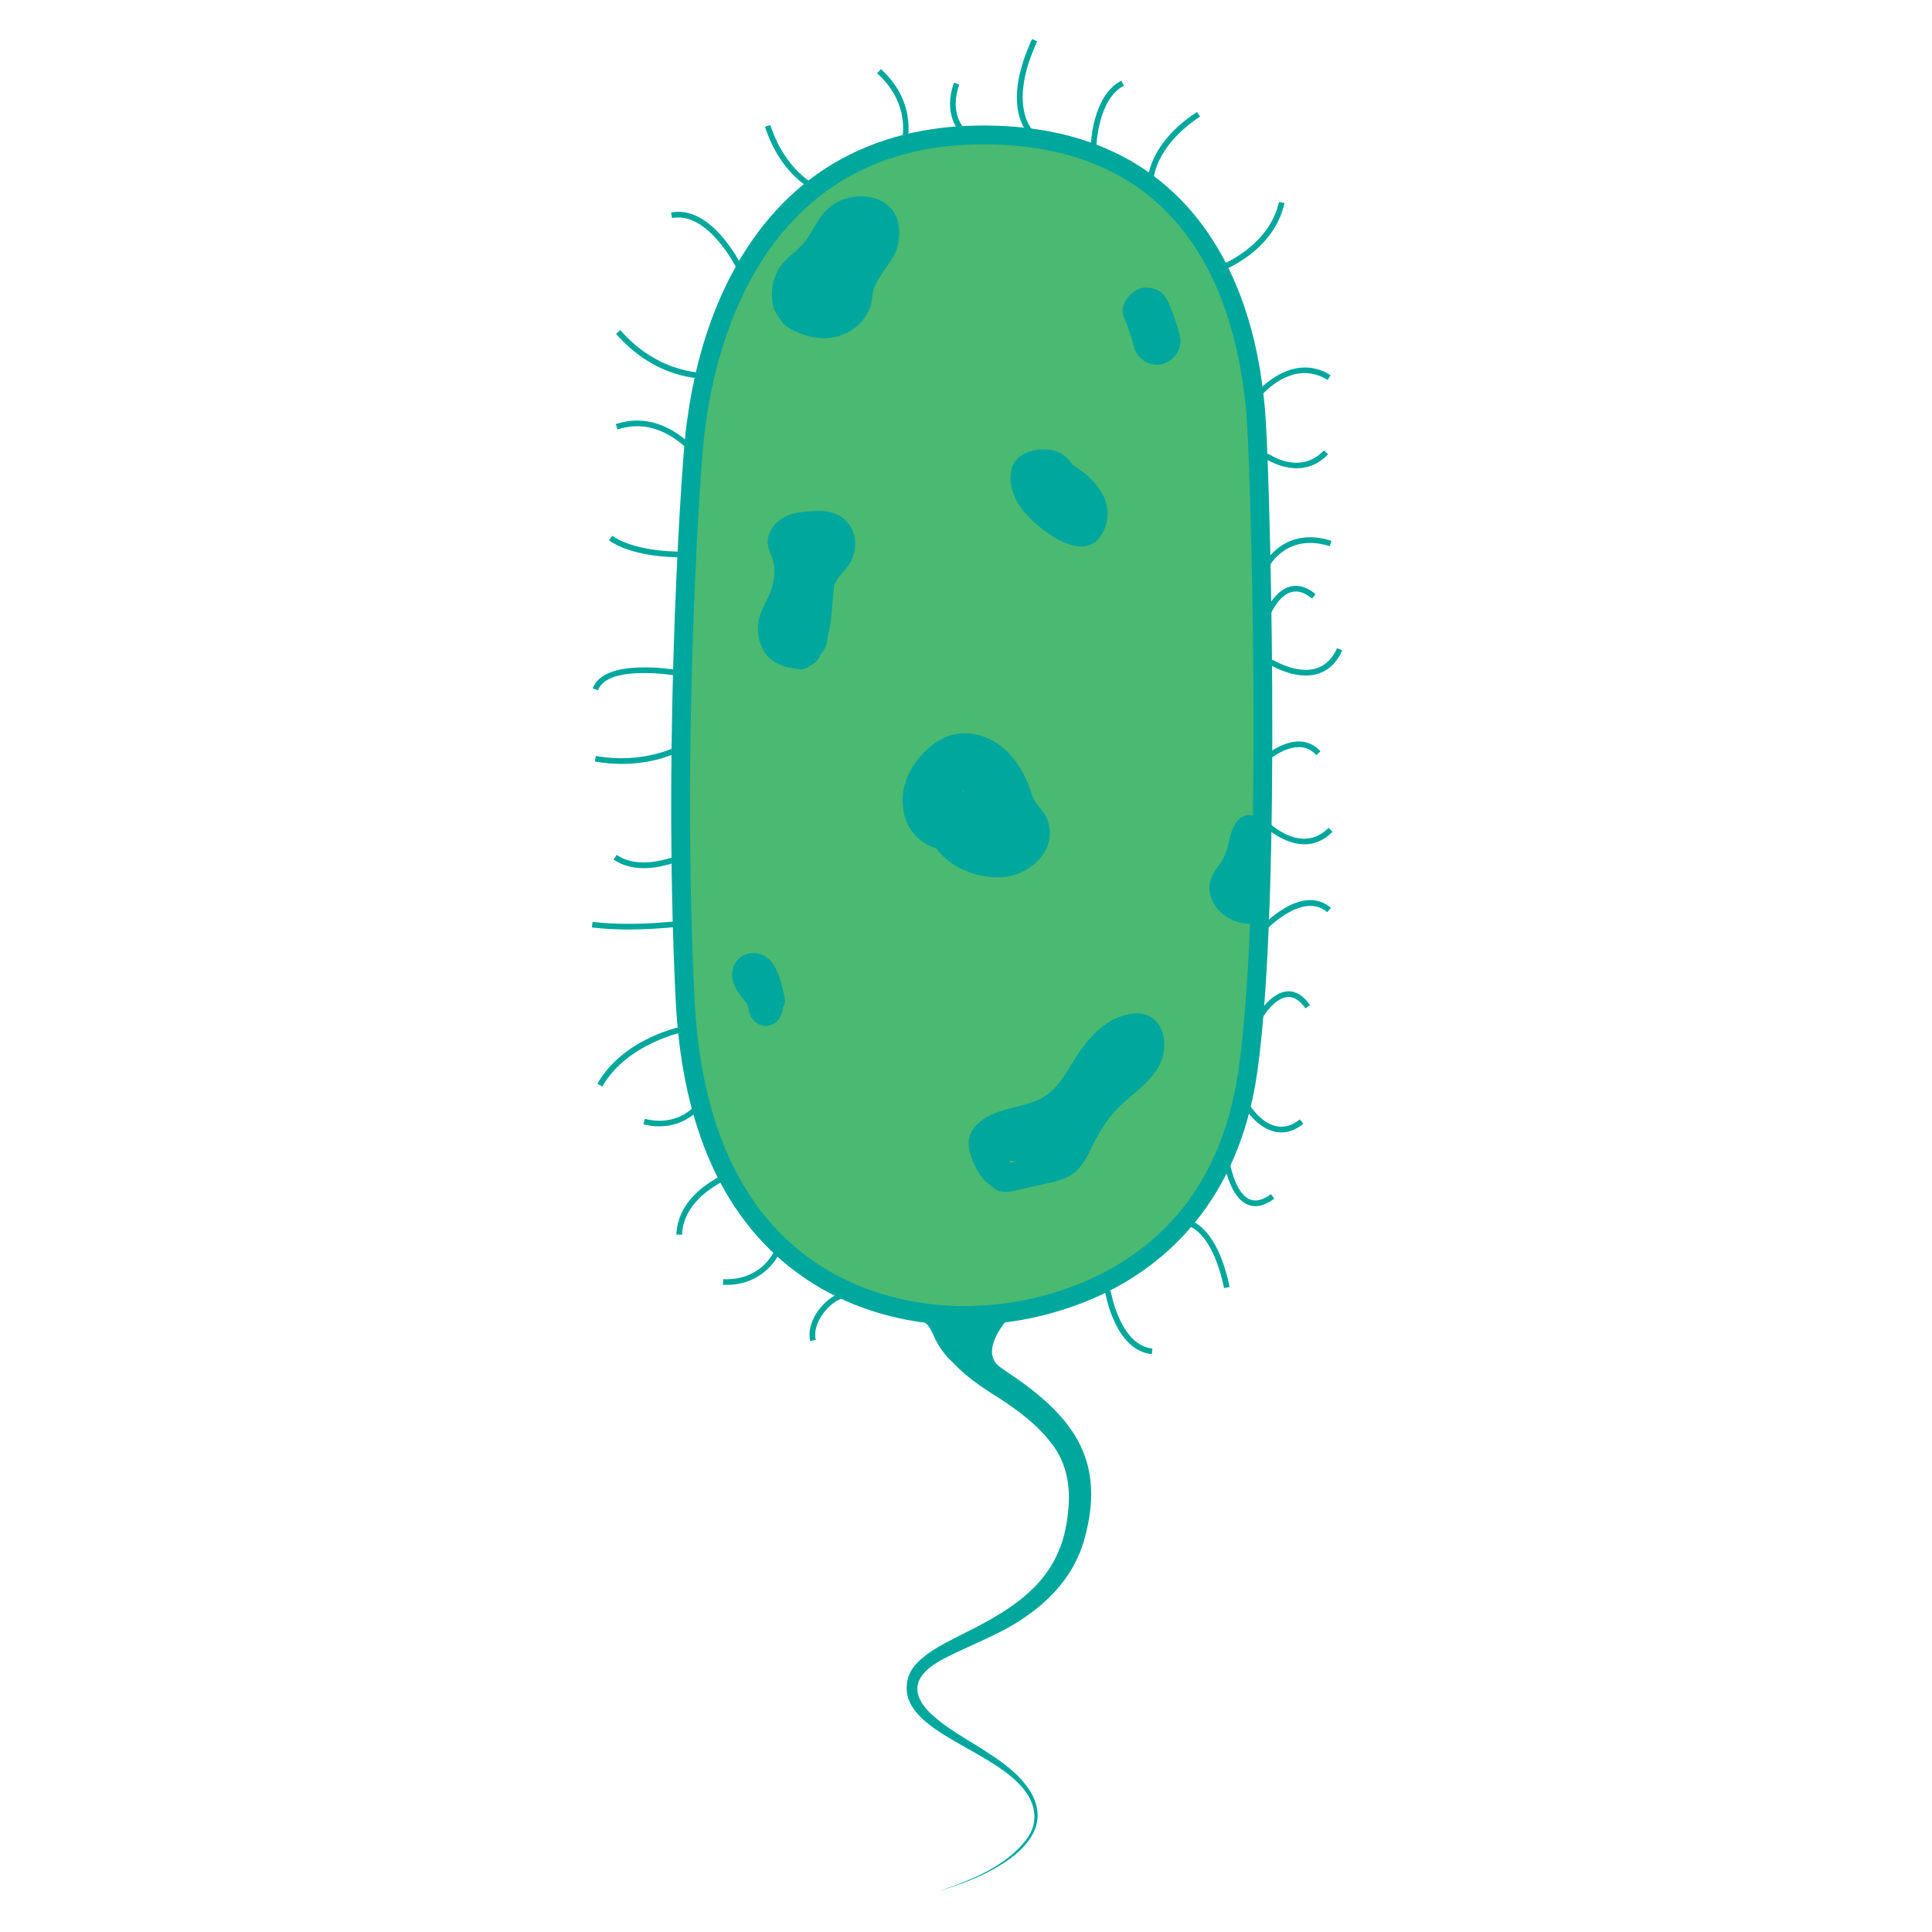 <?xml version="1.0" encoding="UTF-8"?>
<svg id="Layer_3" xmlns="http://www.w3.org/2000/svg" width="1024" height="1024" version="1.1" viewBox="0 0 1024 1024">
  <!-- Generator: Adobe Illustrator 29.8.1, SVG Export Plug-In . SVG Version: 2.1.1 Build 2)  -->
  <g>
    <path d="M368.769,226.22c1.64-8.821,12.937-151.751,147.963-154.651,135.026-2.9,146.269,119.611,148.771,145.952,2.503,26.34,9.186,256.759-4.043,349.897-18.459,129.959-142.404,129.52-142.404,129.52,0,0-146.891,16.282-155.947-167.216-7.171-145.299,4.02-294.682,5.66-303.502Z" fill="#4ab972"/>
    <path d="M509.618,702.343c-18.569,0-59.525-3.804-94.617-33.695-34.662-29.525-53.8-76.184-56.885-138.68-7.114-144.142,3.91-294.83,5.738-304.662.067-.361.193-1.299.338-2.384,4.363-32.566,13.674-61.137,27.675-84.921,12.092-20.541,27.457-36.941,45.666-48.744,22.221-14.404,48.832-22.037,79.092-22.687,31.91-.686,59.601,5.516,82.266,18.433,18.785,10.706,34.274,26.086,46.038,45.715,20.621,34.41,24.188,71.962,25.531,86.098l.021.231c2.285,24.059,9.274,257.121-4.07,351.074-9.845,69.311-49.424,102.04-80.894,117.291-32.625,15.812-62.734,16.5-66.192,16.525-1.074.107-4.517.405-9.708.405ZM373.685,227.133c-1.804,9.705-12.657,158.979-5.581,302.342,2.939,59.566,20.865,103.8,53.278,131.472,42.704,36.456,96.59,31.078,97.129,31.021l.562-.03h.002c.391,0,30.576-.154,62.424-15.692,42.388-20.68,67.625-57.531,75.011-109.531,13.245-93.255,6.287-324.81,4.016-348.722l-.022-.231c-8.946-94.196-58.608-143.029-143.664-141.194-111.291,2.39-136.895,104.074-142.736,147.682-.184,1.369-.305,2.273-.418,2.884h0Z" fill="#00a79d"/>
  </g>
  <path d="M507.201,693.441c.122,16.065,16.998,27.294,29.162,35.481,33.416,22.738,49.98,46.124,38.218,87.538-7.039,24.395-27.037,40.449-49.029,50.722-8.36,4.115-16.923,7.57-24.787,11.701-12.571,6.399-20.382,15.226-9.068,27.714,9.456,9.666,22.013,15.627,33.258,23.3,32.525,20.753,34.589,43.87-1.237,62.316-8.201,4.185-16.86,7.357-25.656,9.946,16.532-5.532,35.677-13.191,46.272-27.644,5.723-7.812,4.927-16.998-.581-24.646-5.241-7.327-13-12.423-20.615-17.11-7.783-4.722-15.946-8.903-23.825-13.91-5.939-3.855-12.152-8.254-15.997-14.573-4.451-7.084-3.462-16.461,2.39-22.471,6.632-7.086,15.687-11.107,24.039-15.495,19.43-9.617,40.146-20.904,49.905-40.992,3.802-7.661,5.751-15.93,6.495-24.482,1.395-12.447-.66-24.963-8.28-35.065-7.675-10.408-18.147-18.162-29.148-25.275-3.982-2.464-8.034-5.112-11.807-7.91-12.514-9.183-24.676-22.416-24.71-39.148,0,0,15,0,15,0h0Z" fill="#00a79d"/>
  <g>
    <path d="M535.773,696.381s-19.371,19.641-5.472,29.062c13.899,9.421-17.836,5.475-28.494-7.266s-4.426-18.299-21.782-20.816,55.748-.98,55.748-.98Z" fill="#00a79d"/>
    <path d="M530.131,731.145c-7.159,0-22.102-4.752-28.707-12.646-3.794-4.536-5.468-8.162-6.812-11.076-2.45-5.31-3.68-7.975-14.659-9.566-2.564-.372-3.142-.599-3.091-1.212.061-.73.114-1.417,29.756-1.185,14.424.114,29.021.419,29.166.422l1.16.024-.814.826c-.112.114-11.212,11.492-10.295,20.779.302,3.059,1.899,5.588,4.746,7.518,2.656,1.801,3.854,3.238,3.662,4.395-.08.479-.438,1.12-1.692,1.462-.641.175-1.461.26-2.42.26ZM479.391,696.757c.208.034.443.07.706.108,11.516,1.671,12.903,4.678,15.423,10.138,1.32,2.859,2.963,6.419,6.671,10.854,7.683,9.184,25.5,13.312,30.097,12.063.336-.092.908-.299.969-.661.042-.255-.066-1.254-3.236-3.402-3.105-2.105-4.849-4.881-5.181-8.249-.825-8.367,7.201-17.904,9.799-20.75-19.84-.405-47.955-.704-55.248-.101Z" fill="#00a79d"/>
  </g>
  <path d="M611.299,95.876l-3-.005c0-.793.297-19.626,26.092-36.537l1.645,2.509c-24.341,15.958-24.735,33.854-24.736,34.033Z" fill="#00a79d"/>
  <path d="M647.537,143.526l-1.022-2.82c.259-.094,25.982-9.706,31.391-33.716l2.926.659c-5.773,25.637-32.173,35.471-33.294,35.877Z" fill="#00a79d"/>
  <path d="M544.906,70.692c-.592-.583-14.31-14.68,2.118-50.03l2.721,1.265c-15.45,33.246-2.856,46.503-2.728,46.633l-2.111,2.132Z" fill="#00a79d"/>
  <path d="M480.27,77.842l-2.839-.972,1.419.486-1.42-.483c.282-.833,6.676-20.59-12.526-38.036l2.018-2.221c20.704,18.811,13.423,41.003,13.348,41.226Z" fill="#00a79d"/>
  <path d="M508.374,69.51c-.356-.382-8.644-9.558-2.736-25.701l2.817,1.031c-5.283,14.435,2.041,22.547,2.116,22.627l-2.197,2.042Z" fill="#00a79d"/>
  <path d="M431.333,100.952c-.718-.327-17.677-8.3-25.871-33.769l2.855-.919c7.792,24.22,24.095,31.883,24.259,31.958l-1.243,2.73Z" fill="#00a79d"/>
  <path d="M390.045,141.58c-.147-.297-14.959-29.629-33.812-26.021l-.563-2.946c21.092-4.04,36.42,26.339,37.062,27.634l-2.688,1.333Z" fill="#00a79d"/>
  <path d="M373.866,200.686c-6.098,0-28.131-1.637-47.346-23.756l2.265-1.968c21.04,24.221,46.211,22.708,46.462,22.686l.222,2.992c-.141.011-.696.047-1.603.047Z" fill="#00a79d"/>
  <path d="M369.282,243.507c-.172-.242-17.472-24.111-41.959-15.877l-.956-2.844c26.623-8.953,45.179,16.727,45.363,16.987l-2.448,1.734Z" fill="#00a79d"/>
  <path d="M361.041,295.399c-6.689,0-26.535-.736-38.293-9.004l1.726-2.454c13.167,9.259,38.444,8.436,38.7,8.427l.112,2.998c-.172.006-.97.033-2.244.033Z" fill="#00a79d"/>
  <path d="M581.125,77.382l-2.998-.082c.029-1.084.893-26.646,16.201-34.547l1.375,2.666c-13.729,7.087-14.571,31.714-14.578,31.962Z" fill="#00a79d"/>
  <path d="M316.934,365.909l-2.817-1.031c6.023-16.458,43.731-9.946,45.333-9.66l-.525,2.954c-.368-.066-36.826-6.373-41.99,7.738Z" fill="#00a79d"/>
  <path d="M329.565,404.896c-4.43,0-9.219-.375-14.308-1.297l.535-2.952c25.78,4.673,44.086-5.522,44.268-5.626l1.488,2.605c-.631.361-12.985,7.27-31.983,7.27Z" fill="#00a79d"/>
  <path d="M429.413,710.786c-1.298-5.792,1.028-12.73,6.222-18.562,4.484-5.033,9.954-7.867,14.266-7.423l-.314,2.984c-3.323-.368-7.917,2.175-11.711,6.434-3.515,3.946-6.814,10.198-5.534,15.91l-2.928.656Z" fill="#00a79d"/>
  <path d="M341.198,460.139c-5.415,0-11.12-1.145-16.025-4.594l1.726-2.454c12.868,9.048,33.076-.044,33.279-.136l1.252,2.726c-.584.269-9.875,4.458-20.232,4.458Z" fill="#00a79d"/>
  <path d="M333.108,492.649c-6.312,0-12.979-.288-19.384-1.08l.368-2.978c22.969,2.841,49.465-.924,49.73-.962l.43,2.969c-.195.028-14.419,2.051-31.145,2.051Z" fill="#00a79d"/>
  <path d="M319.254,575.88l-2.607-1.482c13.93-24.49,44.995-30.456,46.31-30.698l.543,2.951c-.309.057-31.017,5.973-44.246,29.229Z" fill="#00a79d"/>
  <path d="M349.474,597.002c-2.591,0-5.404-.321-8.438-1.077l.725-2.91c18.13,4.512,27.153-7.603,27.528-8.121l2.436,1.751c-.087.122-7.625,10.357-22.25,10.357Z" fill="#00a79d"/>
  <path d="M361.494,654.451l-2.998-.109c.836-22.978,27.35-32.844,28.479-33.252l1.022,2.82c-.257.094-25.741,9.599-26.503,30.541Z" fill="#00a79d"/>
  <path d="M384.979,681.028c-.597,0-1.201-.014-1.819-.043l.138-2.996c19.709.898,26.577-13.944,26.86-14.577l2.742,1.218c-.075.169-7.507,16.398-27.92,16.398Z" fill="#00a79d"/>
  <path d="M667.602,210.714l-2.342-1.875c.187-.233,18.863-23.121,39.965-10.002l-1.584,2.548c-18.829-11.704-35.346,8.465-36.039,9.33Z" fill="#00a79d"/>
  <path d="M687.255,248.188c-9.183,0-16.719-5.207-16.838-5.291l1.729-2.451c.685.481,16.909,11.63,29.58-1.739l2.178,2.064c-5.341,5.633-11.278,7.417-16.649,7.417Z" fill="#00a79d"/>
  <path d="M672.623,300.339l-2.682-1.346c.104-.205,10.567-20.384,35.756-12.355l-.912,2.858c-22.771-7.261-32.071,10.66-32.162,10.842Z" fill="#00a79d"/>
  <path d="M672.689,327.25l-2.814-1.037c.193-.526,4.849-12.922,13.874-15.33,4.377-1.169,8.94.199,13.561,4.065l-1.926,2.301c-3.825-3.201-7.479-4.367-10.855-3.469-7.52,2-11.797,13.355-11.839,13.47Z" fill="#00a79d"/>
  <path d="M692.045,358.046c-9.739,0-18.688-5.597-19.141-5.885l1.607-2.533c.124.079,12.496,7.798,22.979,4.662,4.874-1.457,8.653-5.083,11.234-10.78l2.732,1.238c-2.957,6.527-7.372,10.706-13.12,12.42-2.083.621-4.207.878-6.293.878Z" fill="#00a79d"/>
  <path d="M670.683,404.191l-2.035-2.204c.418-.386,10.323-9.451,20.525-8.979,4.167.191,7.771,1.945,10.714,5.211l-2.229,2.008c-2.386-2.648-5.287-4.069-8.623-4.222-8.948-.409-18.259,8.101-18.353,8.187Z" fill="#00a79d"/>
  <path d="M691.4,447.493c-11.36,0-21.034-9.371-21.172-9.507l2.106-2.136c.717.706,17.725,17.123,31.842,2.911l2.129,2.114c-4.865,4.898-10.041,6.617-14.905,6.617Z" fill="#00a79d"/>
  <path d="M669.968,493.988l-2.223-2.015c.898-.991,22.183-24.132,37.668-10.76l-1.961,2.271c-13.27-11.458-33.284,10.283-33.484,10.505Z" fill="#00a79d"/>
  <path d="M669.345,539.164l-2.594-1.51c.282-.483,7.001-11.86,15.814-12.221,4.318-.213,8.284,2.273,11.778,7.285l-2.461,1.715c-2.869-4.115-5.95-6.14-9.195-6.003-7.188.294-13.282,10.629-13.343,10.733Z" fill="#00a79d"/>
  <path d="M679.108,600.21c-1.018,0-2.038-.101-3.061-.302-10.418-2.054-17.115-13.872-17.396-14.374l2.62-1.462c.062.111,6.315,11.118,15.366,12.895,4.095.804,8.24-.43,12.306-3.67l1.869,2.346c-3.812,3.038-7.737,4.567-11.705,4.567Z" fill="#00a79d"/>
  <path d="M665.365,639.296c-1.397,0-2.746-.267-4.043-.802-9.705-4.004-12.434-21.786-12.546-22.541l2.968-.438c.025.168,2.59,16.854,10.725,20.207,3.153,1.3,6.901.349,11.15-2.824l1.795,2.402c-3.561,2.661-6.925,3.996-10.049,3.996Z" fill="#00a79d"/>
  <path d="M648.793,682.734c-6.136-29.336-18.161-32.646-18.282-32.677l.673-2.924c.566.127,13.955,3.474,20.545,34.987l-2.936.613Z" fill="#00a79d"/>
  <path d="M610.486,717.749c-19.514-2.028-24.567-31.879-24.772-33.148l2.961-.48c.047.288,4.89,28.854,22.122,30.645l-.311,2.984Z" fill="#00a79d"/>
  <path d="M425.253,166.488c-2.563.059-5.776.095-7.701-1.906-1.463-1.522-1.812-3.768-1.518-5.831.814-5.716,6.356-8.94,11.01-11.384,5.495-2.886,11.359-5.605,14.894-10.969,2.931-4.447,3.368-9.882,5.288-14.739.774-1.958,1.915-3.834,3.763-4.968,2.42-1.485,5.629-1.972,8.409-2.345,2.521-.338,5.561-.488,7.731,1.079,1.884,1.36,2.436,3.695,2.349,5.907-.241,6.131-5.509,10.771-8.568,15.659-3.695,5.906-5.434,12.741-6.176,19.605-.347,3.216-.753,6.296-2.805,8.923-1.773,2.27-4.327,3.997-7.029,4.961-6.922,2.469-14.459.431-20.845-2.633-1.217-.584-2.7-.335-3.42.897-.639,1.093-.326,2.834.897,3.42,6.88,3.301,14.643,5.514,22.28,3.833,6.357-1.4,12.096-5.689,14.521-11.809,1.36-3.434,1.227-7.273,1.865-10.871s1.633-7.214,3.228-10.525c3.102-6.441,9.33-11.467,10.719-18.697.61-3.175.436-6.562-1.166-9.436-1.641-2.944-4.691-4.78-7.975-5.277-3.449-.522-6.909.043-10.287.769-3.397.731-6.761,1.921-9.11,4.613-3.908,4.478-4.375,10.6-6.385,15.966-2.343,6.254-8.434,9.073-13.992,11.951-5.823,3.015-12.106,6.963-13.809,13.758-.759,3.029-.6,6.284.773,9.113,1.462,3.013,4.44,4.94,7.673,5.566,1.777.344,3.581.413,5.386.372,3.212-.074,3.224-5.074,0-5h0Z" fill="#00a79d"/>
  <path d="M424.894,164.041c1.726-4.395,4.63-8.199,8.245-11.209,1.45-1.207.622-3.764-1.103-4.178-5.541-1.331-12.63.555-14.624,6.482-1.688,5.02,2.234,11.925,7.97,11.33l-1.768-4.268c-1.001,1.265-2.509,1.294-3.526.033l-1.103,4.178c3.837-1.402,7.935.598,11.793,2.055,4.371,1.65,8.864,2.788,13.305.729,1.225-.568,1.532-2.334.897-3.42-.735-1.257-2.191-1.467-3.42-.897-1.443.669-3.19.601-4.751.261-2.143-.467-4.189-1.299-6.232-2.079-4.084-1.559-8.603-3.048-12.921-1.47-1.874.685-2.327,2.662-1.103,4.178,2.543,3.152,8.078,3.151,10.597-.033.637-.805.959-1.726.517-2.731-.366-.833-1.299-1.639-2.285-1.537-.796.083-.971.077-1.504-.218-.492-.273-.872-.684-1.216-1.273-.297-.507-.552-1.257-.604-1.612-.047-.325-.045-.956-.027-1.109,0,0,.194-.8.165-.726,1.248-3.17,5.634-3.743,8.51-3.052l-1.103-4.178c-4.305,3.586-7.489,8.217-9.531,13.416-.494,1.257.542,2.744,1.746,3.075,1.418.39,2.58-.484,3.075-1.746h0Z" fill="#00a79d"/>
  <path d="M437.116,144.179l-13.883,2.454c-7.895,1.395-11.465,12.005-7.47,18.362,1.292,2.056,2.709,4.104,4.602,5.635l8.839-21.339c.253.016,2.703,1.667-.995-.603-5.754-3.532-13.747-1.252-17.102,4.484-3.628,6.203-1.088,13.258,4.484,17.102l.667.46-4.484-4.484c-2.084-3.96,2.792,4.681,3.102,5.002,1.885,1.953,4.352,3.305,6.792,4.422,5.075,2.323,10.441,3.8,16.076,3.595,10.188-.37,19.807-6.602,23.401-16.272,1.312-3.531.935-7.523,2.203-10.452,1.452-3.352,3.352-6.606,5.477-9.568,3.823-5.331,6.79-9.32,7.537-16.046.525-4.725.294-9.534-2.154-13.768-5.413-9.364-18.094-10.871-27.47-7.382-9.854,3.667-13.245,11.447-18.331,19.815-4.222,6.947-11.931,10.415-16.019,17.589-5.285,9.276-4.756,24.648,6.221,29.709,6.127,2.825,13.464,1.736,17.102-4.484,3.153-5.391,1.675-14.263-4.484-17.102.693.319,2.305,4.163,2.816,4.285.702.167-3.212,1.118.34-.467,1.049-.468,2.847-2.64,3.985-3.571,4.391-3.589,8.141-7.856,11.188-12.652,1.263-1.987,2.259-4.106,3.358-6.183.797-1.505,1.428-2.926,2.254-3.546-1.003.754,2.231-.615,2.037-.108-.852,2.229-4.461-8.892-5.559-5.936-.166.447-.262,2.161-.191,2.017-.703,1.44-2.852,3.382-3.88,4.806-1.564,2.165-2.998,4.418-4.247,6.78-3.038,5.746-4.619,11.047-5.586,17.411-.611,4.023.47-.436.474-.33.024.563-2.015.552-.797.409.98-.115-.518.187-1.326.103-.601-.063-1.791-.697-2.421-.625-.332-.047-.639-.155-.919-.322l2.271,4.008c-.808-.587-1.1-2.791-1.664-3.754-1.282-2.19-3.127-3.548-5.151-4.945l-12.618,21.587c4.303,2.641,8.611,3.706,13.613,4.016,10.265.636,17.247-14.538,8.839-21.339-1.181-.94-1.412-1.132-.692-.575-2.49,6.121-4.98,12.242-7.47,18.362l13.883-2.454c6.652-1.176,10.399-9.306,8.73-15.376-1.928-7.017-8.705-9.91-15.376-8.73h0Z" fill="#00a79d"/>
  <path d="M455.604,143.694c16.086,0,16.113-25,0-25s-16.113,25,0,25h0Z" fill="#00a79d"/>
  <path d="M595.742,168.248c2.175,5.168,3.964,10.451,5.376,15.877,1.647,6.328,9.015,10.789,15.376,8.73,6.52-2.11,10.496-8.595,8.73-15.376-1.412-5.426-3.201-10.709-5.376-15.877-1.325-3.148-2.67-5.671-5.744-7.47-2.679-1.568-6.628-2.232-9.632-1.26-5.761,1.864-11.447,8.923-8.73,15.376h0Z" fill="#00a79d"/>
  <path d="M534.35,616.761c-3.375-1.33-6.272-8.794-6.013-12.031l-1.024,3.785c2.056-4.852,10.492-6.285,15.055-7.496,6.335-1.681,12.865-3.295,18.541-6.707,12.089-7.266,17.313-20.226,25.454-31.023,3.389-4.494,7.93-9.307,13.568-10.786.719-.189,1.507-.422,2.256-.422.209,0-.974-1.454-.179-.461.621.776.414,2.179.28,3.054-.447,2.919-2.493,5.355-4.501,7.37-5.19,5.207-11.234,9.37-16.211,14.835-4.859,5.335-9.205,11.237-12.751,17.523-2.984,5.29-5.072,14.458-11.278,16.744-3.769,1.388-8.003,1.923-11.913,2.793-4.832,1.076-9.672,2.35-14.556,3.164h3.988c1.505,1.747,1.672,1.676.502-.212-.39-.924-.71-1.871-.96-2.843-.208-2.668-.997-2.234-2.366,1.303.691-.159,1.394-.209,2.108-.149,3.383-.049,6.791.877,10.122,1.348,8.053,1.138,16.302.027,21.438-6.955,4.043-5.497,5.628-15.402-.053-20.456-6.205-5.521-16.46.027-22.028,4.006-4.59,3.28-5.047,9.758,0,12.952,13.968,8.839,25.099-7.522,32.935-16.646,10.347-12.047,20.694-24.095,31.041-36.142,6.259-7.288-4.304-17.945-10.607-10.607-8.235,9.589-16.471,19.177-24.706,28.766-4.012,4.671-8.024,9.343-12.036,14.014-1.486,1.73-6.51,9.273-9.056,7.662v12.952c3.15-2.251,6.42-4,10.29-4.591h-3.988l-3.204-2.96c.074.649-.042,1.273-.35,1.873-.656.608-.819.994-1.697,1.392-1.773.804-4.404.199-6.242-.062-6.092-.864-12.418-2.591-18.5-.671-6.881,2.172-9.305,8.663-7.942,15.351,1.201,5.892,4.204,13.513,10.641,15.046,3.298.785,6.583-.26,9.798-.976,3.766-.839,7.532-1.677,11.298-2.516,6.506-1.449,13.398-2.471,18.593-7.016,4.292-3.754,6.568-8.863,9.008-13.878,2.843-5.842,6.229-11.474,10.37-16.494,7.725-9.365,20.174-15.748,25.458-26.916,5.406-11.426.895-27.964-14.193-26.467-12.29,1.219-21.404,10.088-28.202,19.717-6.415,9.087-11.098,20.896-21.795,25.819-11.365,5.23-27.078,4.645-35.042,15.88-4.373,6.169-1.663,13.29,1.214,19.53,2.857,6.195,7.083,10.559,13.446,13.065,3.796,1.495,8.197-1.642,9.226-5.238,1.214-4.242-1.487-7.748-5.238-9.226h0Z" fill="#00a79d"/>
  <path d="M499.242,434.915c-4.867-1.773-6.757-7.801-6.031-12.516.981-6.378,5.613-12.638,10.874-16.222,12.752-8.688,23.802,6.307,27.87,16.942,1.268,3.314,2.214,6.867,4.108,9.897,1.43,2.288,4.439,4.356,5.123,7.001,1.308,5.058-4.498,9.083-8.729,9.758-6.379,1.018-14.148-1.174-19.629-4.405-5.186-3.058-7.368-8.743-8.186-14.484-.271-1.903-1.258-17.778,4.184-15.816,2.166.781,2.968,12.129.31,13.674l3.785-1.024-1.473.12,3.785,1.024c-3.01-1.596-3.493-6.573-4.852-9.256-.812-1.602-.323-.591-.561-.622.545.071.877.026,1.303.475,1.977,2.086,4.054,5.932,3.795,8.955-.106,1.237.893,1.076-1.298,1.377-1.478.203-3.042.062-4.525-.002-8.04-.347-9.38,9.982-3.785,13.976,7.704,5.501,35.155,19.71,37.537,2.039,1.835-13.616-10.568-24.051-11.737-36.983-.862-9.536-15.87-9.627-15,0,.93,10.289,6.23,18.261,9.942,27.623.753,1.899.855,4.651,1.854,6.347-.067,1.914.762,1.489,2.487-1.275,2.875-1.462,3.396-2.25,1.563-2.364-.91-.651-2.976-.632-4.141-.955-5.468-1.514-10.332-4.097-14.935-7.384l-3.785,13.976c7.337.316,15.255-1.145,19.034-8.222s1.138-17.127-2.95-23.53c-4.047-6.34-11.19-10.363-18.786-8.617-7.922,1.821-12.167,8.84-10.932,16.73,1.095,6.991,5.235,16.707,11.666,20.381,7.937,4.535,15.781-3.258,17.738-10.596,3.656-13.709-4.097-35.804-21.745-29.91-15.986,5.339-15.98,27.703-11.143,40.8,5.691,15.412,22.426,23.658,38.423,23.118,14.7-.496,30.048-13.51,25.087-29.52-1.198-3.868-3.83-6.39-6.14-9.557-2.246-3.079-3.1-7.339-4.593-10.826-3.286-7.673-7.815-14.773-14.559-19.844-7.12-5.356-16.242-7.915-25.028-5.794-8.629,2.083-15.686,8.629-20.619,15.741-10.436,15.047-8.018,37.415,10.705,44.234,9.085,3.309,13.001-11.182,3.988-14.464h0Z" fill="#00a79d"/>
  <path d="M395.754,528.62c1.005,1.018,2.71,3.587,4.035,4.086.794,1.009.875.72.245-.868-.104,1.871.184,1.541.863-.989l5.303-2.197-.782.049,3.785,1.024-.708-.463,2.691,2.691c1.029,2.229.271-.41.166-1.045-.174-1.056-.408-1.975-.783-2.971-.761-2.02-1.812-3.708-3.101-5.416-1.082-1.433-2.341-2.76-3.371-4.226-.384-.547-.925-1.267-1.166-1.921.047.128-.46,1.928.358-.127l-1.929,3.31c-1.281.848-2.401.911-3.359.19-.606-.47-.599-.297.021.52-.03,1.091.86,2.61,1.169,3.647.842,2.826,1.551,5.681,2.184,8.561,2.072,9.424,16.536,5.436,14.464-3.988s-4.974-23.916-17.44-23.281c-5.174.264-9.105,4.032-10.091,8.999-.966,4.868,1.096,9.403,3.989,13.184,1.929,2.521,4.133,4.419,4.516,7.553.687,5.609,5.509,10.056,11.38,8.442,4.978-1.368,7.08-6.848,6.84-11.546-.317-6.195-4.604-9.704-8.673-13.825-6.793-6.879-17.399,3.728-10.607,10.607h0Z" fill="#00a79d"/>
  <path d="M545.029,265.161c5.158,2.521,8.072,6.838,12.725,9.918,2.457,1.627,5.257,2.349,7.957,3.458,2.872,1.18,5.557,2.846,8.221,4.424,5.261,3.117,10.765-1.007,11.285-6.476.875-9.201-3.377-16.582-10.02-22.528-6.085-5.446-8.976-13.89-17.815-15.46-7.94-1.41-19.364,1.353-21.293,10.31-1.854,8.607,1.925,17.017,7.509,23.41,8.69,9.948,33.527,28.762,41.82,8.108,7.378-18.376-11.772-32.723-26.248-38.838-3.758-1.588-7.991-1.099-10.261,2.691-1.873,3.127-1.036,8.687,2.691,10.261,7.616,3.218,18.561,7.727,20.061,17.095.131.82.229,1.87.073,2.682-.204,1.062-.45.563.225.275-1.419.606-4.05-1.289-5.146-1.976-3.742-2.345-7.266-5.485-10.404-8.581-1.451-1.431-2.832-2.92-3.89-4.67-1.051-1.738-1.17-3.514-1.915-5.292l.02-1.588c-1.267,1.379-1.303,1.828-.11,1.349.68.205,2.052-.526,2.826-.523,1.945.006,2.18.544,3.308,2.148,2.757,3.924,5.665,7.087,9.202,10.286,3.458,3.127,4.813,6.188,4.371,10.841l11.285-6.476c-2.466-1.461-4.934-2.927-7.531-4.146-2.681-1.258-6.048-1.903-8.415-3.642-1.93-1.418-3.435-3.567-5.318-5.097-2.399-1.95-4.86-3.558-7.638-4.916-8.639-4.223-16.252,8.709-7.571,12.952h0Z" fill="#00a79d"/>
  <path d="M664.656,474.487c-2.346.258-7.883.052-8.492-3.29-.385-2.111,2.71-4.664,3.899-6.286,2.169-2.956,3.621-6.227,4.586-9.761.727-2.663.756-8.316,2.706-10.364l-5.303,2.197.755.044-5.303-2.197c-.895-2.028-1.201-2.353-.917-.975.131.83.198,1.667.199,2.509.057,1.659.001,3.382-.239,5.027-.481,3.292-1.927,6.251-2.824,9.42-1.655,5.843-1.007,12.2,3.687,16.474,7.125,6.487,17.763-4.091,10.607-10.607-.533-.486.532-2.945,1.056-4.467.876-2.544,1.635-5.041,2.07-7.705.836-5.123,1.297-11.326-.518-16.298-2.09-5.726-9.055-8.379-13.876-4.03-3.511,3.167-4.719,8.796-5.697,13.207-1.105,4.982-2.651,8.142-5.711,12.175-3.008,3.964-4.968,8.477-4.118,13.544,1.784,10.621,13.149,17.513,23.433,16.381,4.026-.443,7.5-3.13,7.5-7.5,0-3.711-3.448-7.946-7.5-7.5h0Z" fill="#00a79d"/>
  <path d="M424.114,339.731c-2.137-.246-5.246-.641-6.528-2.576-1.59-2.4-.886-6.174.159-8.632,2.533-5.959,5.615-10.942,6.718-17.484s2.088-15.641-1.659-21.574c-1.316-2.084-1.181-1.837,1.525-2.646,3.182-.951,7.433-1.276,10.698-1.012,2.271.184,3.923.744,3.339,3.651-.353,1.753-2.198,2.956-3.325,4.219-4.207,4.717-7.362,10.468-8.645,16.688-1.486,7.201-.233,14.675-2.377,21.748-.321,1.06-1.339,2.748-1.546,3.799-1.113,1.318-.922,1.545.57.68l-.541-.013c-1.922-.494-1.207.089-1.898-.947-.304-.881-.381-1.787-.232-2.718.472-1.346.444-1.509-.085-.487l-7.297,1.929c-2.622-.458-1.339-3.154.648-4.407l3.785-1.024-.892-.003,3.785,1.024-.815-.949-1.518,11.779,1.041-.465-5.779.756c2.853.387,5.563,2.767,8.5,3.472,3.503.84,6.858-.169,9.251-2.852l-12.535-7.297c-1.122,3.406-2.75,6.77-1.66,10.382,1.008,3.338,3.661,7.544,7.207,8.517,3.898,1.07,7.749-1.074,9.861-4.322,2.194-3.374,1.682-7.437,3.175-10.988l-5.238,5.238.507-.108-7.297-1.929c-.361-3.61-1.018-4.695-1.972-3.256-.212.329-.487.593-.827.793-1.113.401-2.194,1.151-3.289,1.628,2.524,4.317,5.047,8.635,7.571,12.952,11.566-5.606,13.6-19.01,14.458-30.431.83-11.052,1.485-22.654,7.559-32.197,3.259-5.12-1.104-10.893-6.476-11.285-4.501-.329-8.913-.237-13.389.327-3.686.465-8.599.778-11.816,2.761-7.856,4.84-1.276,13.622-2.272,20.471-.445,3.054-2.263,5.775-3.283,8.642-1.147,3.221-1.599,6.816-1.503,10.24.186,6.63,5.729,14.298,12.681,15.395,3.713.586,6.236-.521,8.47-3.447,4.012-5.256.753-15.2-.102-21.038-1.156-7.895.623-14.983.615-22.81l-12.803,5.303c3.76,4.771.396,12.744-1.861,17.504-4.115,8.676,8.814,16.297,12.952,7.571,2.814-5.933,4.998-12.292,5.514-18.883.512-6.533-2.072-11.816-5.998-16.799-4.187-5.313-12.809-.686-12.803,5.303.007,6.545-1.691,12.785-1.069,19.383.291,3.087.802,6.158,1.274,9.221.271,1.758.557,3.502.728,5.274l.147,1.835c-.102,2.266.05,2.454.455.564l8.47-3.447c-.625-.099-2.102-1.494-2.454-2.092,1.612,2.741.718-.814.885-1.945.444-3.009,2.082-5.631,3.144-8.435,1.198-3.165,1.711-6.606,1.521-9.988-.206-3.659-1.588-7.269-1.731-10.883l-1.024,3.785c-1.751,2.606-2.394,2.34,1.002,1.719,1.559-.285,3.103-.488,4.686-.609,3.191-.244,6.379-.156,9.568.076l-6.476-11.285c-5.614,8.821-7.485,18.714-8.762,28.987-1.03,8.291,1.325,23.801-7.874,28.259-3.673,1.78-4.582,6.938-2.691,10.261,2.195,3.857,6.57,4.3,10.261,2.691,7.111-3.1,14.877-11.473,11.136-19.818-1.869-4.168-6.441-6.146-10.713-4.348-2.372.998-3.779,2.989-4.566,5.391-.409,1.25-.297,5.384-1.147,6.186l5.303-2.197-.512.046,5.303,2.197c.069-.286-.008-.471-.232-.553v3.988c.395-1.962,1.226-3.909,1.852-5.811,2.311-7.017-7.583-12.847-12.535-7.297l1.798-.932h3.988c-2.447-.407-4.581-2.215-6.943-3.017-3.254-1.106-5.704-.699-8.82.694-4.797,2.143-4.266,8.469-1.518,11.779,3.514,4.234,9.334,5.981,13.901,2.189,4.41-3.661,4.774-10.475,2.114-15.314-1.928-3.507-5.732-6.854-9.925-6.854-6.174,0-8.809,6.54-9.406,11.681-1.266,10.906,6.06,20.412,17.466,20.288,11.951-.13,15.954-14.359,17.028-23.965.581-5.201-.142-10.538,1.361-15.611,1.255-4.236,3.766-7.059,6.634-10.242,6.905-7.663,7.333-20.33-1.189-27.121-4.065-3.239-9.321-4.022-14.39-3.815-5.386.22-11.791.602-16.639,3.209-4.286,2.305-7.755,6.156-8.733,10.994-1.095,5.418,2.272,8.936,3.097,13.896.887,5.331-.426,12.056-2.673,16.891-2.559,5.509-5.586,10.145-5.779,16.451-.186,6.09,1.681,12.398,6.213,16.64,4.339,4.062,10.466,5.158,16.141,5.811,4.03.464,7.5-3.779,7.5-7.5,0-4.44-3.458-7.035-7.5-7.5h0Z" fill="#00a79d"/>
  <path d="M434.603,285.43c-5.317-.417-10.097,2.809-12.498,7.462-2.421,4.692-1.806,10.34-4.358,15.08-2.784,5.17-4.976,9.11-3.744,15.238.585,2.906,1.926,4.753,3.672,7.069,1.285,1.705,1.473,2.989,2.702,5.079,1.791,3.045,5.164,4.087,8.47,3.447,9.079-1.76,8.372-17.852,8.351-24.748-.026-8.447-12.444-10.198-14.732-1.994-.579,2.075-1.157,4.15-1.736,6.224l14.732,1.994c.805-6.099,2.542-12.191,5.348-17.667,1.885-3.679.911-8.026-2.691-10.261l-.483-.3c-8.225-5.105-15.766,7.866-7.571,12.952l.483.3-2.691-10.261c-4.118,8.035-6.221,16.328-7.396,25.238-1.127,8.54,12.526,9.903,14.732,1.994.579-2.075,1.157-4.15,1.736-6.224l-14.732-1.994c.011,3.725.63,10.411-1.274,13.624l4.482-3.447-.547.106,8.47,3.447c-.548-.932-.695-2.301-1.251-3.29-.717-1.276-1.766-2.263-2.589-3.453-1.557-2.251-.075-3.168,1.209-5.5,1.585-2.879,2.802-6.092,3.585-9.282.335-1.365.541-2.75.772-4.135.095-.721.216-1.438.362-2.15.266-.781-.005-.63-.814.454,9.625.756,9.576-14.248,0-15h0Z" fill="#00a79d"/>
</svg>